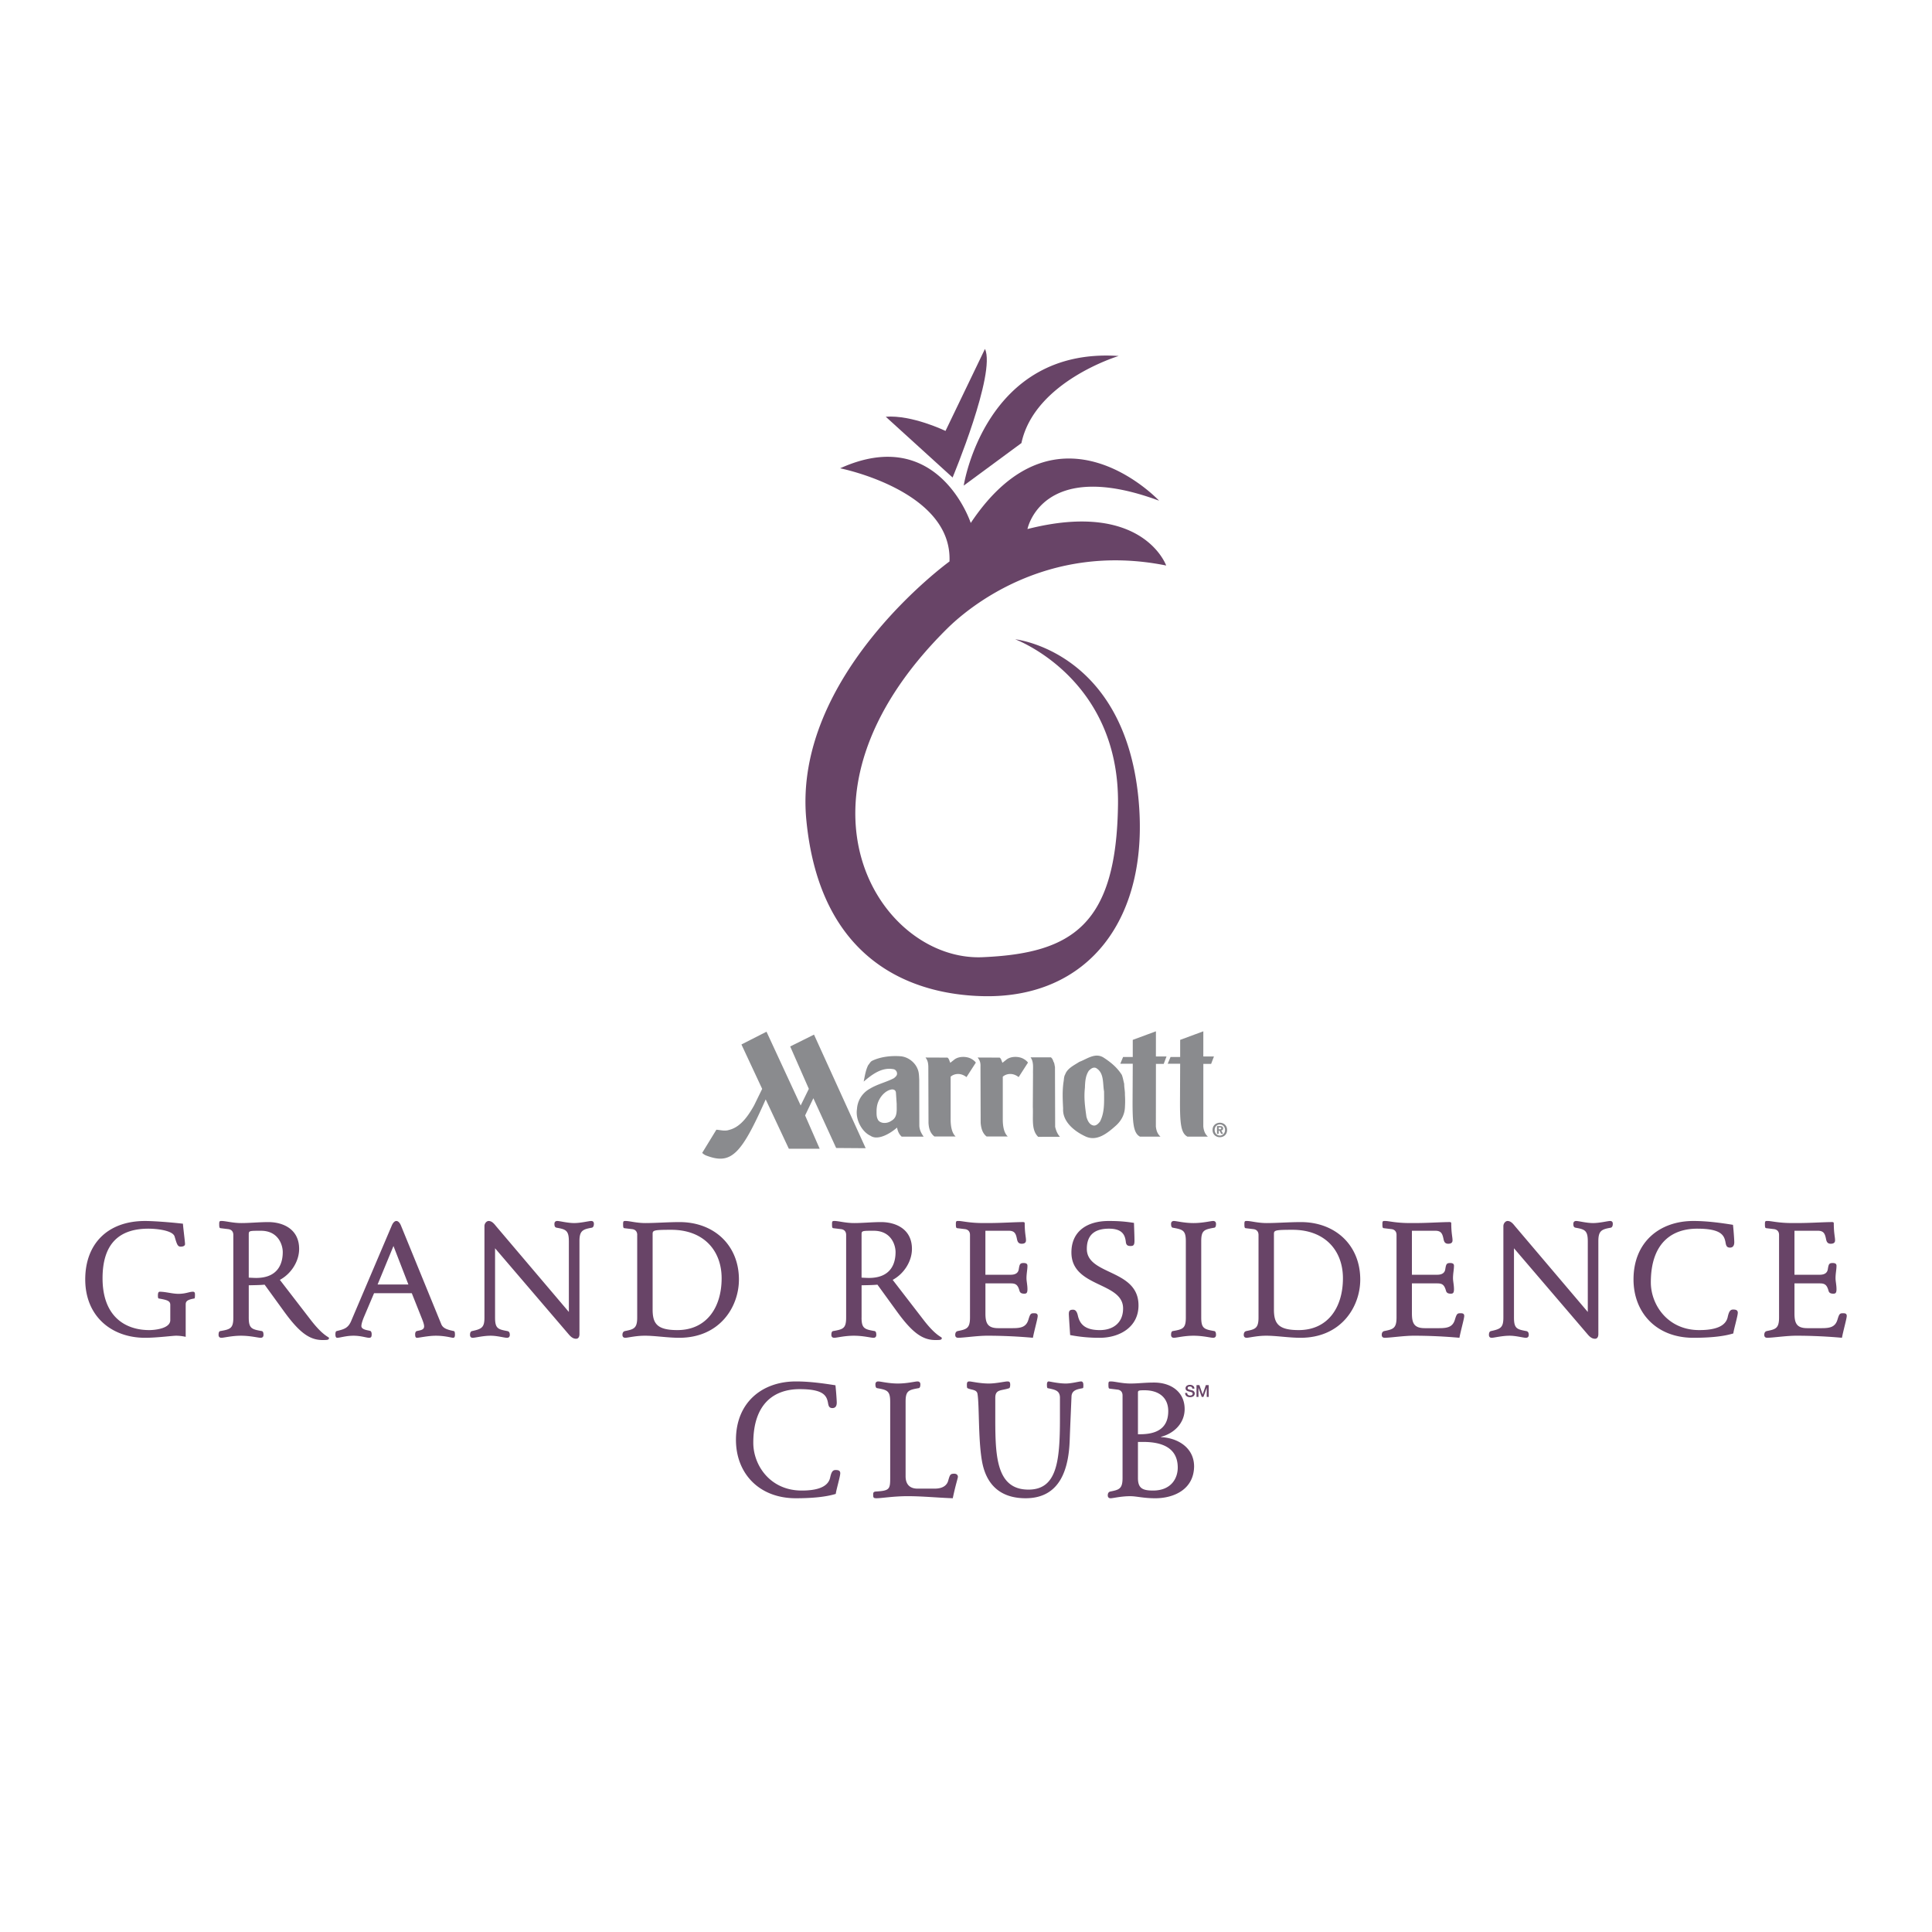 <svg xmlns="http://www.w3.org/2000/svg" width="2500" height="2500" viewBox="0 0 192.756 192.756"><g fill-rule="evenodd" clip-rule="evenodd"><path fill="#fff" d="M0 0h192.756v192.756H0V0z"/><path d="M118.475 113.404c-.658-.343-.758-1.312-.746-3.668l.016-3.608h-1.242l.281-.67h.961v-1.71l2.312-.854-.002 2.508 1.061.002-.281.74-.777-.002-.004 6.248c.051.503.219.799.461 1.015h-2.04v-.001zM100.389 105.737c.422-.355 1.168-.364 1.65-.137.203.104.396.237.523.416l-.93 1.447a1.633 1.633 0 0 0-.355-.211c-.463-.2-.947-.084-1.229.169v4.224c-.004.729.121 1.396.5 1.743h-2.113c-.441-.338-.553-.881-.594-1.355l-.018-5.613c.02-.456-.096-.656-.279-.911l2.191.009c.18.128.188.348.281.516l.373-.297zM103.064 107.126c-.02-.535.102-1.172-.248-1.635h2.031c.137.101.213.272.256.433.111.146.1.347.152.517l.018 5.981c.084.355.217.716.48.995l-2.174.004c-.711-.687-.479-1.818-.535-2.986l.02-3.309zM106.279 107.185c.219-.608.904-.914 1.404-1.243.764-.279 1.6-.975 2.453-.406.713.464 1.338.988 1.789 1.708.109.279.158.594.234.891 0 .396.086.691.076 1.091.027.431.027.821 0 1.243-.025.721-.363 1.361-.932 1.862-.848.753-1.912 1.609-3.062 1.023-1.031-.483-2.25-1.438-2.174-2.749-.045-.932-.086-1.735.039-2.643.054-.262.029-.549.173-.777zm2.114 4.232c.104.37.299.829.746.88.264.009.457-.213.609-.399.475-.932.406-1.946.406-3.002-.152-.788.033-1.865-.812-2.346-.295-.109-.523.093-.711.279-.33.498-.367 1.068-.389 1.704-.111 1.017.008 1.859.151 2.884zM113.74 113.404c-.654-.343-.754-1.312-.742-3.668l.018-3.608h-1.244l.279-.67h.965v-1.71l2.311-.854-.002 2.508 1.059.002-.279.74-.777-.002-.006 6.248c.051.503.221.799.461 1.015h-2.043v-.001zM92.619 106.42c-.013-.456-.096-.656-.279-.911l2.192.009c.175.128.187.348.279.516l.374-.296c.421-.355 1.166-.364 1.649-.137.204.104.399.237.526.416l-.932 1.447a1.587 1.587 0 0 0-.355-.211c-.461-.2-.947-.084-1.228.169v4.224c-.004.729.123 1.396.5 1.743H93.23c-.441-.338-.566-.844-.593-1.355l-.018-5.614zM76.042 108.638l-.802 1.642c-.544.966-1.306 2.151-2.477 2.446-.452.158-.854.015-1.291-.014l-1.413 2.311c.105.112.255.209.399.264 2.486.948 3.485-.072 5.935-5.6l2.31 4.923h3.077l-1.454-3.322.824-1.718 2.274 4.965 2.945.021-5.156-11.332-2.375 1.182 1.86 4.228-.814 1.66-3.41-7.361-2.501 1.273 2.069 4.432zM85.502 110.637a2.466 2.466 0 0 1 1.269-2.005c.753-.466 1.633-.652 2.414-1.059.134-.109.303-.246.312-.422a.46.46 0 0 0-.296-.467c-1.186-.253-2.167.491-3.031 1.228.11-.543.195-1.134.45-1.642.127-.136.202-.322.372-.423.838-.415 1.888-.532 2.828-.466.769.051 1.479.602 1.742 1.303.136.33.127.704.151 1.04l.009 4.588c.011.399.195.771.433 1.092h-2.191c-.264-.235-.391-.534-.466-.905-.612.543-1.893 1.347-2.657.812-.792-.355-1.517-1.548-1.339-2.674zm3.887-1.597c-.02-.314-.248-.35-.408-.35-.525.075-.978.517-1.228.965-.225.404-.277.74-.297 1.092-.001.379-.023.66.127.948.086.187.271.271.448.32a1.19 1.19 0 0 0 .914-.201c.618-.348.51-1.042.518-1.658l-.074-1.116zM121.586 112.8h.078l.178.327h.195l-.195-.342c.102-.008.188-.058.188-.203 0-.178-.121-.232-.318-.232h-.291v.777h.166v-.327h-.001zm0-.132v-.187h.113c.066 0 .15.004.15.086 0 .085-.045.101-.119.101h-.144zm.842.07c0-.457-.34-.723-.721-.723-.385 0-.729.266-.729.723s.344.721.729.721c.381 0 .721-.264.721-.721zm-.207 0c0 .331-.236.556-.514.556v-.002c-.287.002-.52-.223-.52-.554 0-.334.232-.553.52-.553.277.001.514.219.514.553z" fill="#8a8b8e"/><path d="M18.527 133.377a4.477 4.477 0 0 0-.947-.112c-.367 0-1.937.207-3.105.207-3.329 0-5.971-2.128-5.971-5.826 0-3.522 2.209-5.828 5.971-5.828.832 0 2.53.127 3.779.271 0 .225.207 1.811.207 2.034 0 .127-.112.255-.431.255-.32 0-.384-.255-.608-1.006-.178-.626-1.827-.787-2.611-.787-2.897 0-4.579 1.474-4.579 4.948 0 3.811 2.258 5.17 4.66 5.17.545 0 2.097-.146 2.097-.993v-1.52c0-.399-.305-.496-1.153-.64-.063-.017-.081-.113-.081-.305 0-.226.048-.369.178-.369.606 0 1.248.209 1.871.209.737 0 1.074-.209 1.443-.209.191 0 .206.13.206.32 0 .177-.015.354-.063.354-.769.128-.863.319-.863.606v3.221zM24.818 131.455c0 1.09.303 1.169 1.295 1.345.112.018.176.127.176.384 0 .146-.063.288-.288.288-.239 0-1.025-.207-1.952-.207-.929 0-1.713.207-1.955.207-.224 0-.288-.143-.288-.288 0-.257.063-.366.175-.384.993-.176 1.298-.255 1.298-1.345v-8.246c0-.399-.257-.542-.48-.575l-.799-.097c-.112-.016-.13-.111-.13-.433 0-.287.064-.287.257-.287.384 0 1.087.208 1.953.208.88 0 1.746-.097 2.69-.097 1.457 0 3.075.689 3.075 2.675 0 1.265-.817 2.497-1.922 3.09l3.058 3.969c1.265 1.649 1.842 1.715 1.842 1.825 0 .193-.13.208-.642.208-1.298 0-2.321-.753-3.842-2.851l-1.937-2.672c-.527.048-1.072.048-1.583.062v3.221h-.001zm0-3.987c.254.018.591.032.735.032 2.4 0 2.658-1.728 2.658-2.578 0-.702-.433-2.128-2.177-2.128-1.17 0-1.216 0-1.216.369v4.305zM36.295 131.438c-.175.434-.24.705-.24.866 0 .399.769.416.914.496.046.03.112.127.112.305 0 .24-.033.367-.257.367-.257 0-.816-.207-1.552-.207-.77 0-1.344.207-1.634.207-.127 0-.175-.143-.175-.352 0-.239.063-.303.127-.32.768-.191 1.17-.288 1.488-1.105l4.019-9.444c.097-.225.257-.433.448-.433.193 0 .354.208.449.433l4.018 9.829c.161.433.561.575 1.266.721.081.018.112.127.112.369 0 .223-.063.303-.191.303-.13 0-.802-.207-1.713-.207-.769 0-1.683.207-1.873.207-.161 0-.194-.127-.194-.367 0-.178.082-.287.161-.305.321-.08.735-.097.735-.464 0-.193-.094-.465-.27-.898l-.962-2.417H37.32l-1.025 2.416zm2.962-7.124l-1.585 3.843h3.074l-1.489-3.843zM56.755 123.833c0-1.087-.32-1.184-1.216-1.344-.175-.031-.224-.16-.224-.385 0-.143.063-.287.288-.287.24 0 1.026.208 1.682.208.655 0 1.472-.208 1.696-.208s.272.145.272.287c0 .193-.063.354-.208.385-.927.16-1.232.32-1.232 1.344v9.271c0 .303-.128.464-.336.464-.321 0-.545-.209-.784-.497l-7.3-8.531v6.915c0 1.103.303 1.169 1.217 1.345.176.03.254.143.254.384 0 .146-.063.288-.287.288-.24 0-.978-.207-1.616-.207-.769 0-1.553.207-1.795.207-.206 0-.272-.143-.272-.288 0-.224.066-.354.208-.384.945-.209 1.232-.337 1.232-1.345v-9.126c0-.288.226-.512.417-.512.321 0 .545.271.736.512l7.269 8.566v-7.062h-.001zM63.576 123.209c0-.399-.256-.542-.48-.575l-.802-.097c-.112-.016-.127-.111-.127-.433 0-.287.063-.287.256-.287.385 0 1.088.208 1.953.208 1.056 0 2.257-.097 3.425-.097 3.441 0 5.922 2.307 5.922 5.732 0 2.721-1.903 5.811-5.955 5.811-1.168 0-2.385-.207-3.426-.207-.927 0-1.713.207-1.953.207-.224 0-.288-.143-.288-.288 0-.16.048-.336.254-.384.865-.176 1.219-.255 1.219-1.345v-8.245h.002zm1.536 7.43c0 1.392.417 2.064 2.466 2.064 2.93 0 4.419-2.273 4.419-5.17 0-2.738-1.762-4.836-5.027-4.836-1.729 0-1.858.049-1.858.415v7.527zM85.957 131.455c0 1.09.305 1.169 1.295 1.345.112.018.176.127.176.384 0 .146-.064.288-.288.288-.239 0-1.023-.207-1.952-.207s-1.713.207-1.952.207c-.225 0-.291-.143-.291-.288 0-.257.066-.366.178-.384.993-.176 1.296-.255 1.296-1.345v-8.246c0-.399-.255-.542-.481-.575l-.799-.097c-.112-.016-.128-.111-.128-.433 0-.287.064-.287.255-.287.385 0 1.089.208 1.955.208.881 0 1.744-.097 2.688-.097 1.456 0 3.075.689 3.075 2.675 0 1.265-.817 2.497-1.921 3.09l3.059 3.969c1.263 1.649 1.841 1.715 1.841 1.825 0 .193-.127.208-.641.208-1.296 0-2.321-.753-3.841-2.851l-1.938-2.672c-.527.048-1.072.048-1.584.062v3.221h-.002zm0-3.987c.257.018.593.032.736.032 2.402 0 2.657-1.728 2.657-2.578 0-.702-.43-2.128-2.176-2.128-1.167 0-1.216 0-1.216.369v4.305h-.001zM98.316 127.182h2.512c.545 0 .77-.226.816-.562.08-.496.131-.608.482-.608.207 0 .383.048.383.272 0 .384-.096.769-.096 1.249 0 .287.096.688.096 1.087 0 .4-.111.45-.32.45-.238 0-.398-.063-.465-.257-.16-.578-.336-.769-.863-.769h-2.545v2.978c0 .96.191 1.489 1.279 1.489h1.441c.799 0 1.344-.097 1.57-.85.176-.591.238-.64.559-.64.176 0 .367.016.367.272s-.336 1.425-.479 2.177a52.403 52.403 0 0 0-4.516-.207c-1.039 0-2.384.207-2.946.207-.225 0-.288-.143-.288-.288 0-.16.048-.336.257-.384.865-.176 1.217-.255 1.217-1.345v-8.246c0-.399-.257-.542-.481-.575l-.799-.097c-.112-.016-.13-.111-.13-.433 0-.287.063-.287.257-.287.384 0 1.089.208 2.433.208h.623c1.236 0 2.58-.097 3.396-.097.098 0 .16.033.16.112 0 .992.127 1.376.127 1.713 0 .272-.209.338-.432.338-.336 0-.416-.226-.465-.45-.111-.575-.238-.848-.848-.848h-2.305v4.391h.003zM110.611 121.817c.928 0 1.633.048 2.527.192.018.721.049 1.265.049 1.793 0 .447-.127.512-.4.512-.305 0-.432-.112-.463-.415-.08-.69-.354-1.314-1.682-1.314-1.809 0-2.209 1.009-2.209 2.019 0 2.657 5.156 1.985 5.156 5.636 0 2.176-1.906 3.232-3.861 3.232a15.3 15.3 0 0 1-2.959-.272c-.049-.721-.131-1.952-.131-2.082 0-.303.066-.448.402-.448.143 0 .369.018.496.578.191.85.705 1.456 2.191 1.456 1.361 0 2.324-.752 2.324-2.161 0-2.673-5.156-2.064-5.156-5.587.001-2.131 1.585-3.139 3.716-3.139zM118.311 123.833c0-1.087-.305-1.166-1.297-1.344-.111-.016-.176-.128-.176-.385 0-.143.064-.287.287-.287.242 0 1.025.208 1.953.208.932 0 1.715-.208 1.955-.208.223 0 .289.145.289.287 0 .257-.066.369-.178.385-.994.178-1.297.257-1.297 1.344v7.622c0 1.09.303 1.169 1.297 1.345.111.018.178.127.178.384 0 .146-.066.288-.289.288-.24 0-1.023-.207-1.955-.207-.928 0-1.711.207-1.953.207-.223 0-.287-.143-.287-.288 0-.257.064-.366.176-.384.992-.176 1.297-.255 1.297-1.345v-7.622zM125.562 123.209c0-.399-.256-.542-.48-.575l-.799-.097c-.113-.016-.129-.111-.129-.433 0-.287.064-.287.256-.287.387 0 1.088.208 1.953.208 1.057 0 2.258-.097 3.426-.097 3.441 0 5.924 2.307 5.924 5.732 0 2.721-1.906 5.811-5.955 5.811-1.168 0-2.387-.207-3.426-.207-.93 0-1.713.207-1.953.207-.225 0-.289-.143-.289-.288 0-.16.049-.336.256-.384.865-.176 1.217-.255 1.217-1.345v-8.245h-.001zm1.538 7.43c0 1.392.418 2.064 2.467 2.064 2.93 0 4.418-2.273 4.418-5.17 0-2.738-1.762-4.836-5.027-4.836-1.73 0-1.857.049-1.857.415v7.527h-.001zM140.867 127.182h2.514c.545 0 .77-.226.816-.562.08-.496.129-.608.48-.608.211 0 .387.048.387.272 0 .384-.098.769-.098 1.249 0 .287.098.688.098 1.087 0 .4-.115.45-.322.45-.24 0-.398-.063-.465-.257-.16-.578-.336-.769-.863-.769h-2.547v2.978c0 .96.193 1.489 1.283 1.489h1.439c.799 0 1.344-.097 1.568-.85.178-.591.242-.64.561-.64.178 0 .369.016.369.272s-.338 1.425-.48 2.177a52.447 52.447 0 0 0-4.518-.207c-1.037 0-2.381.207-2.943.207-.225 0-.289-.143-.289-.288 0-.16.049-.336.258-.384.865-.176 1.217-.255 1.217-1.345v-8.246c0-.399-.258-.542-.48-.575l-.803-.097c-.111-.016-.127-.111-.127-.433 0-.287.064-.287.256-.287.385 0 1.088.208 2.434.208h.625c1.23 0 2.578-.097 3.393-.097.096 0 .162.033.162.112 0 .992.127 1.376.127 1.713 0 .272-.209.338-.432.338-.336 0-.416-.226-.463-.45-.115-.575-.242-.848-.85-.848h-2.307v4.391zM158.414 123.833c0-1.087-.322-1.184-1.217-1.344-.176-.031-.225-.16-.225-.385 0-.143.064-.287.287-.287.242 0 1.025.208 1.684.208.656 0 1.473-.208 1.695-.208.225 0 .271.145.271.287 0 .193-.064.354-.207.385-.928.16-1.234.32-1.234 1.344v9.271c0 .303-.127.464-.334.464-.322 0-.545-.209-.785-.497l-7.299-8.531v6.915c0 1.103.303 1.169 1.215 1.345.176.03.258.143.258.384 0 .146-.066.288-.289.288-.24 0-.979-.207-1.617-.207-.768 0-1.553.207-1.793.207-.207 0-.273-.143-.273-.288 0-.224.066-.354.209-.384.947-.209 1.232-.337 1.232-1.345v-9.126c0-.288.227-.512.416-.512.322 0 .545.271.738.512l7.268 8.566v-7.062zM168.947 121.817c1.33 0 2.658.176 3.953.384.066.593.129 1.504.129 1.729 0 .29-.096.544-.432.544-.32 0-.385-.206-.434-.479-.127-.753-.432-1.41-2.832-1.41-2.496 0-4.627 1.393-4.627 5.363 0 2.193 1.648 4.755 4.836 4.755 1.504 0 2.623-.334 2.832-1.296.129-.593.273-.754.545-.754.225 0 .463.033.463.32 0 .321-.398 1.65-.447 2.064-.943.291-2.273.434-3.986.434-3.697 0-5.971-2.512-5.971-5.826.001-3.731 2.61-5.828 5.971-5.828zM179.035 127.182h2.512c.545 0 .768-.226.816-.562.08-.496.127-.608.48-.608.209 0 .385.048.385.272 0 .384-.096.769-.096 1.249 0 .287.096.688.096 1.087 0 .4-.113.45-.32.45-.242 0-.4-.063-.465-.257-.16-.578-.336-.769-.863-.769h-2.545v2.978c0 .96.189 1.489 1.279 1.489h1.441c.799 0 1.344-.097 1.57-.85.176-.591.238-.64.557-.64.178 0 .369.016.369.272s-.336 1.425-.479 2.177a52.482 52.482 0 0 0-4.518-.207c-1.039 0-2.383.207-2.943.207-.225 0-.289-.143-.289-.288 0-.16.049-.336.256-.384.867-.176 1.219-.255 1.219-1.345v-8.246c0-.399-.258-.542-.482-.575l-.799-.097c-.113-.016-.129-.111-.129-.433 0-.287.062-.287.256-.287.385 0 1.088.208 2.434.208h.623c1.234 0 2.578-.097 3.395-.097.096 0 .162.033.162.112 0 .992.127 1.376.127 1.713 0 .272-.209.338-.432.338-.338 0-.416-.226-.465-.45-.113-.575-.238-.848-.85-.848h-2.303v4.391h.001zM79.401 137.826c1.329 0 2.657.178 3.953.384.063.594.129 1.505.129 1.729 0 .29-.097.545-.433.545-.32 0-.385-.207-.433-.479-.128-.753-.433-1.41-2.833-1.41-2.499 0-4.627 1.393-4.627 5.363 0 2.193 1.649 4.754 4.833 4.754 1.504 0 2.626-.334 2.835-1.295.127-.594.272-.754.545-.754.224 0 .463.033.463.32 0 .321-.4 1.649-.449 2.064-.944.29-2.272.433-3.985.433-3.698 0-5.973-2.512-5.973-5.826.002-3.731 2.611-5.828 5.975-5.828zM88.814 139.843c0-1.088-.306-1.169-1.298-1.345-.112-.015-.176-.127-.176-.384 0-.143.064-.288.288-.288.242 0 1.025.208 1.954.208s1.713-.208 1.953-.208c.224 0 .29.146.29.288 0 .257-.066.369-.178.384-.993.176-1.295.257-1.295 1.345v7.446c0 .96.591 1.231 1.168 1.231h1.744c.865 0 1.219-.384 1.331-.768.175-.609.206-.721.608-.721.288 0 .367.19.367.303 0 .145-.224.771-.512 2.146-1.474-.048-2.993-.206-4.5-.206-1.423 0-2.594.206-3.106.206-.32 0-.335-.079-.335-.366 0-.179.015-.288.288-.306 1.331-.079 1.41-.224 1.41-1.345v-7.62h-.001zM105.752 139.476c0-.735-.447-.817-1.217-.978-.082-.015-.082-.222-.082-.368 0-.176.049-.304.178-.304.096 0 .961.208 1.697.208.592 0 1.312-.208 1.537-.208.16 0 .223.146.223.354 0 .191 0 .304-.062.318-.434.097-1.09.146-1.121.817-.062 1.488-.127 2.896-.178 4.322-.094 2.883-.926 5.843-4.402 5.843-2.512 0-3.938-1.344-4.354-3.714-.383-2.178-.256-5.619-.447-6.706-.082-.45-.624-.369-.993-.562-.063-.03-.063-.176-.063-.352 0-.224.046-.32.254-.32.209 0 1.027.208 1.937.208.721 0 1.602-.208 1.857-.208.209 0 .273.081.273.336 0 .146-.033.306-.098.336-.768.272-1.391.081-1.391.962v1.426c0 4.001-.082 7.732 3.312 7.732 2.834 0 3.139-2.803 3.139-7.094v-2.048h.001zM111.996 139.219c0-.399-.258-.545-.482-.575l-.799-.098c-.113-.016-.127-.111-.127-.432 0-.288.061-.288.254-.288.385 0 1.09.208 1.953.208.77 0 1.377-.096 2.354-.096 1.699 0 3.043.944 3.043 2.642 0 1.41-1.057 2.434-2.354 2.769v.033c1.68.082 3.297 1.057 3.297 2.93-.031 2.288-2.016 3.169-3.873 3.169-1.201 0-1.855-.206-2.498-.206-.93 0-1.713.206-1.955.206-.221 0-.287-.143-.287-.287 0-.161.049-.336.256-.385.865-.176 1.219-.255 1.219-1.345v-8.245h-.001zm1.537 3.876h.205c1.537 0 2.818-.496 2.818-2.307 0-1.376-.961-2.081-2.367-2.081-.609 0-.656.033-.656.257v4.131zm0 4.369c0 1.023.463 1.248 1.504 1.248 1.811 0 2.467-1.217 2.467-2.288 0-2.098-1.762-2.563-3.459-2.563h-.512v3.603zM101.283 63.782s10.424 3.832 10.26 16.481c-.156 11.971-4.516 14.856-13.525 15.237-10.236.43-20.766-15.74-3.49-32.814 1.913-1.891 9.8-8.688 21.822-6.264 0 0-2.322-6.568-13.84-3.639 0 0 1.414-7.172 13.133-2.829 0 0-10.102-10.809-18.792 2.223 0 0-3.232-9.9-13.031-5.455 0 0 11.213 2.222 10.91 9.296 0 0-15.679 11.341-14.281 25.8 1.368 14.151 10.603 17.393 17.569 17.568 10.6.268 16.791-7.775 15.547-19.901-1.495-14.572-12.282-15.703-12.282-15.703z" fill="#684467"/><path d="M88.373 41.578l6.667 6.063s4.345-10.407 3.232-12.832l-3.939 8.185s-3.334-1.619-5.96-1.416z" fill="#684467"/><path d="M96.151 48.449s2.121-13.842 15.458-12.932c0 0-8.385 2.525-9.701 8.689l-5.757 4.243zM118.447 138.979c0 .181.131.251.297.251.182 0 .25-.09.25-.178 0-.09-.051-.128-.1-.145-.08-.031-.188-.054-.348-.098-.203-.055-.262-.178-.262-.298 0-.235.219-.345.43-.345.244 0 .451.129.451.375h-.207c-.01-.151-.109-.209-.252-.209-.098 0-.215.035-.215.154 0 .081.057.129.141.151.016.005.275.072.338.09a.315.315 0 0 1 .229.299c0 .264-.234.369-.469.369-.268 0-.484-.127-.49-.418h.207v.002zM119.375 138.195h.289l.324.918h.002l.317-.918h.285v1.173h-.196v-.905h-.001l-.327.905h-.17l-.324-.905h-.004v.905h-.195v-1.173z" fill="#684467"/></g></svg>